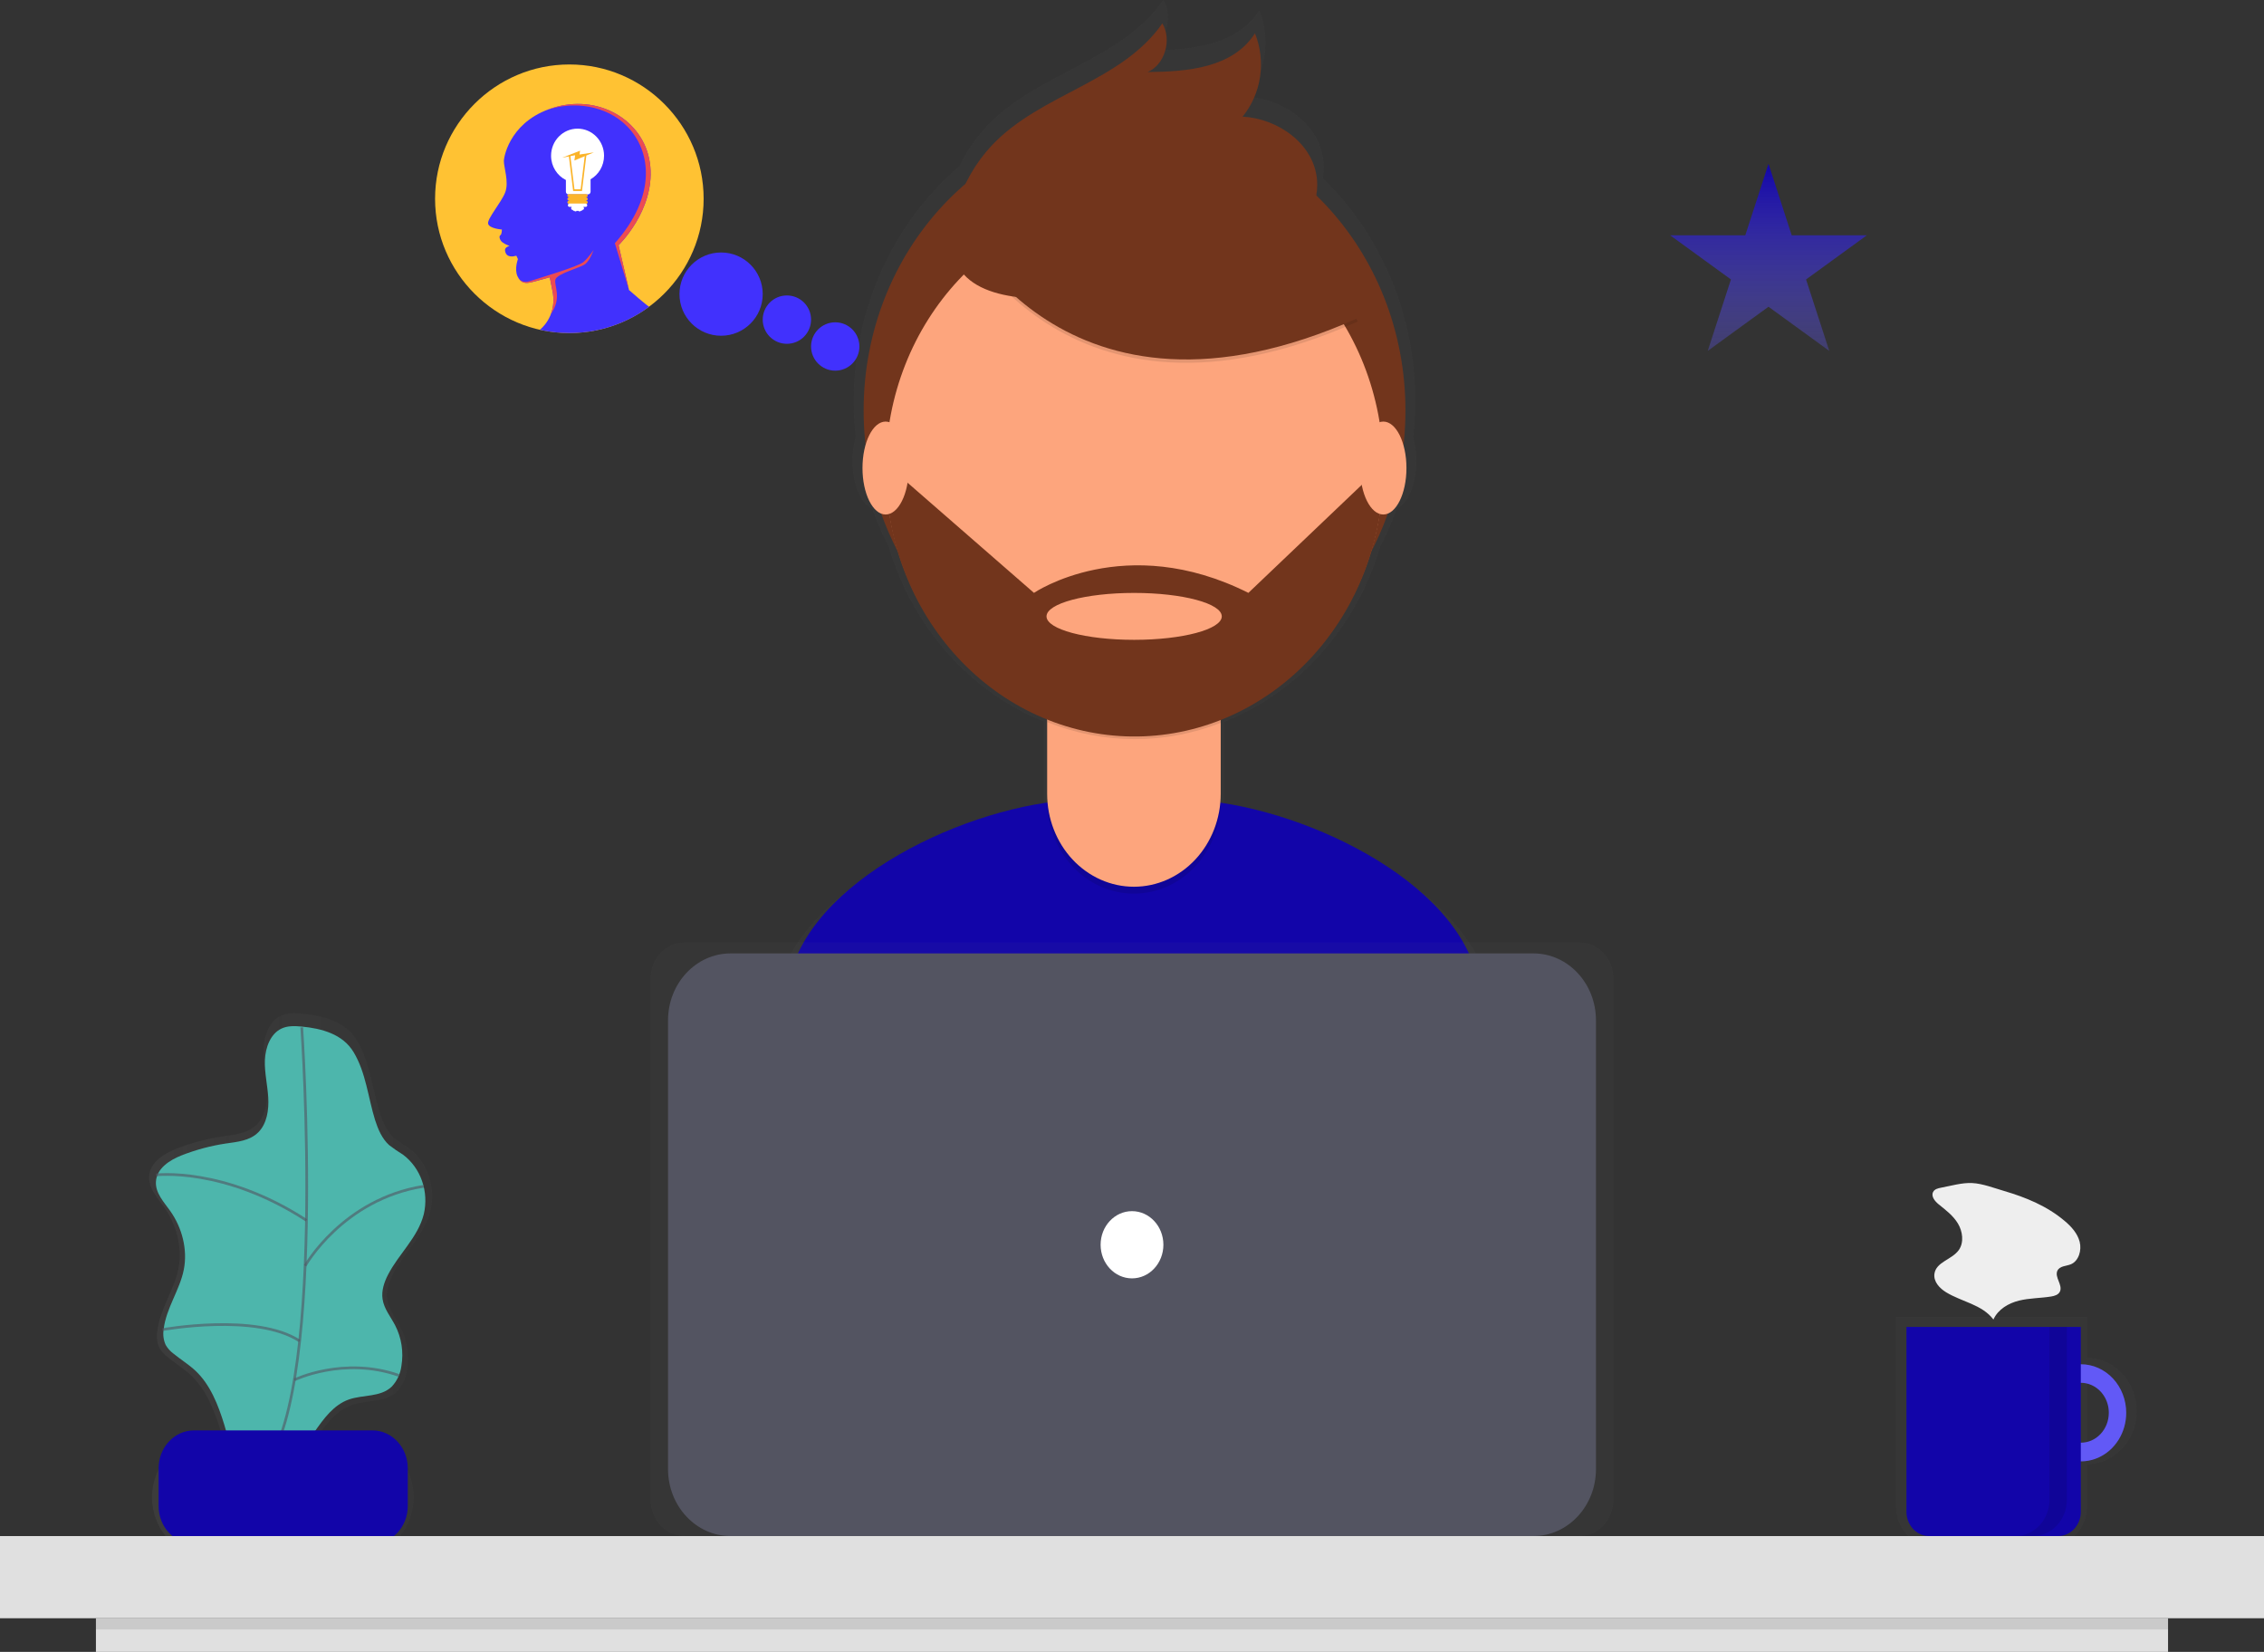 <svg width="843" height="615" viewBox="0 0 843 615" fill="none" xmlns="http://www.w3.org/2000/svg">
<rect x="0" y="0" width="843" height="615" fill="#333333" stroke="none"/>
<g clip-path="url(#clip0)">
<g opacity="0.7">
<path opacity="0.7" d="M160.297 450.669C161.295 446.373 161.054 441.855 159.605 437.709C158.157 433.563 155.569 429.984 152.183 427.444C150.396 426.152 148.4 425.168 146.751 423.681C144 421.201 142.412 417.55 141.301 413.899C138.576 405.148 137.717 395.319 132.945 387.413C128.606 380.213 120.136 378.123 112.63 377.389C109.896 377.129 107.024 376.989 104.525 378.206C100.342 380.232 98.346 385.518 98.155 390.432C97.964 395.347 99.162 400.187 99.457 405.092C99.752 409.997 98.936 415.394 95.56 418.72C92.185 422.046 87.343 422.436 82.856 423.105C76.982 423.978 71.211 425.513 65.639 427.685C60.962 429.543 55.746 432.804 55.529 438.118C55.347 442.466 58.627 445.94 61.092 449.405C65.7 455.908 68.034 464.418 66.438 472.379C64.841 480.341 59.495 487.439 58.567 495.651C58.215 497.737 58.486 499.888 59.339 501.801C60.086 503.099 61.072 504.221 62.237 505.099C65.127 507.486 68.312 509.41 71.089 512.001C76.79 517.408 79.879 525.258 82.257 533.006C82.483 533.749 82.691 534.511 82.908 535.254H77.302C71.822 535.286 66.575 537.629 62.697 541.774C58.819 545.92 56.625 551.535 56.588 557.402C56.613 563.28 58.806 568.909 62.688 573.066C66.57 577.222 71.829 579.569 77.32 579.596H133.292C138.782 579.569 144.041 577.222 147.923 573.066C151.806 568.909 153.998 563.28 154.023 557.402C153.998 551.524 151.806 545.894 147.923 541.738C144.041 537.582 138.782 535.235 133.292 535.208H117.949C121.577 530.005 125.369 525.119 130.966 523.131C136.563 521.143 143.341 522.304 147.732 518.124C149.797 515.955 151.136 513.117 151.541 510.051C152.47 504.586 151.602 498.947 149.085 494.09C147.35 490.718 144.746 487.662 144.182 483.871C143.705 480.61 144.807 477.303 146.3 474.405C150.534 466.164 158.023 459.764 160.297 450.669Z" fill="url(#paint0_linear)"/>
</g>
<path d="M112.43 382.21C109.827 381.96 107.093 381.83 104.715 382.991C100.732 384.923 98.832 389.958 98.641 394.631C98.45 399.304 99.604 403.921 99.882 408.566C100.16 413.211 99.387 418.376 96.168 421.572C92.948 424.768 88.358 425.112 84.071 425.744C78.478 426.582 72.983 428.052 67.678 430.128C63.227 431.866 58.263 434.996 58.055 440.069C57.881 444.212 61.005 447.501 63.357 450.817C67.748 456.986 69.935 465.115 68.442 472.695C66.95 480.276 61.864 487.039 60.944 494.861C60.611 496.847 60.869 498.894 61.682 500.714C62.396 501.951 63.338 503.019 64.45 503.854C67.201 506.13 70.273 507.96 72.876 510.431C78.309 515.578 81.242 523.057 83.516 530.433C85.737 537.684 87.477 545.094 88.722 552.608C93.4 549.385 99.448 549.431 104.438 546.811C115.068 541.237 118.643 525.072 129.864 521.05C135.175 519.192 141.648 520.26 145.831 516.284C147.797 514.22 149.072 511.52 149.458 508.601C150.341 503.397 149.513 498.027 147.115 493.403C145.441 490.188 142.976 487.281 142.447 483.639C141.987 480.527 143.046 477.387 144.46 474.628C148.495 466.778 155.628 460.693 157.807 452.025C158.757 447.934 158.528 443.631 157.149 439.683C155.77 435.735 153.307 432.326 150.083 429.905C148.289 428.811 146.551 427.614 144.877 426.319C142.273 423.96 140.772 420.476 139.67 417.029C137.066 408.668 136.259 399.378 131.712 391.807C127.634 384.895 119.581 382.898 112.43 382.21Z" fill="#4DB6AC"/>
<path opacity="0.6" d="M112.352 382.498C112.352 382.498 122.219 524.088 96.558 548.39" stroke="#535461" stroke-miterlimit="10"/>
<path d="M138.646 532.542H72.243C64.958 532.542 59.053 538.864 59.053 546.663V560.69C59.053 568.489 64.958 574.811 72.243 574.811H138.646C145.931 574.811 151.836 568.489 151.836 560.69V546.663C151.836 538.864 145.931 532.542 138.646 532.542Z" fill="#1205A9"/>
<path opacity="0.6" d="M58.072 437.44C58.072 437.44 83.307 434.29 114.122 454.357" stroke="#535461" stroke-miterlimit="10"/>
<path opacity="0.6" d="M113.628 471.255C113.628 471.255 127.651 446.423 157.763 441.676" stroke="#535461" stroke-miterlimit="10"/>
<path opacity="0.6" d="M60.502 495.029C60.502 495.029 95.482 488.683 111.554 499.256" stroke="#535461" stroke-miterlimit="10"/>
<path opacity="0.6" d="M109.592 513.739C109.592 513.739 127.903 504.848 148.504 512.066" stroke="#535461" stroke-miterlimit="10"/>
<g opacity="0.7">
<path opacity="0.7" d="M777.092 505.545V490.309H705.934V560.746C705.934 564.688 707.396 568.469 710 571.257C712.604 574.044 716.136 575.61 719.818 575.61H763.207C766.89 575.61 770.421 574.044 773.025 571.257C775.629 568.469 777.092 564.688 777.092 560.746V545.139C781.996 545.139 786.7 543.053 790.168 539.341C793.636 535.628 795.584 530.592 795.584 525.342C795.584 520.091 793.636 515.056 790.168 511.343C786.7 507.631 781.996 505.545 777.092 505.545ZM777.092 537.53V513.163C778.613 513.118 780.127 513.4 781.544 513.992C782.962 514.584 784.254 515.474 785.345 516.61C786.436 517.746 787.303 519.104 787.895 520.605C788.486 522.105 788.791 523.718 788.791 525.347C788.791 526.976 788.486 528.588 787.895 530.089C787.303 531.589 786.436 532.947 785.345 534.083C784.254 535.219 782.962 536.109 781.544 536.701C780.127 537.294 778.613 537.575 777.092 537.53Z" fill="url(#paint1_linear)"/>
</g>
<path d="M774.81 507.923C771.47 507.923 768.205 508.983 765.428 510.97C762.651 512.956 760.486 515.78 759.208 519.083C757.93 522.387 757.595 526.022 758.247 529.528C758.899 533.035 760.507 536.257 762.869 538.785C765.23 541.313 768.239 543.035 771.515 543.733C774.791 544.43 778.186 544.072 781.272 542.704C784.358 541.336 786.995 539.018 788.851 536.045C790.706 533.072 791.696 529.577 791.696 526.002C791.696 523.627 791.26 521.277 790.411 519.083C789.562 516.89 788.318 514.897 786.75 513.218C785.182 511.539 783.321 510.208 781.272 509.299C779.223 508.391 777.027 507.923 774.81 507.923ZM774.81 537.122C772.75 537.122 770.737 536.468 769.024 535.243C767.312 534.018 765.977 532.277 765.189 530.24C764.401 528.203 764.194 525.961 764.596 523.799C764.998 521.636 765.99 519.65 767.446 518.091C768.902 516.532 770.758 515.47 772.778 515.04C774.798 514.61 776.892 514.83 778.795 515.674C780.697 516.518 782.324 517.947 783.468 519.78C784.612 521.613 785.223 523.769 785.223 525.974C785.224 527.438 784.955 528.889 784.433 530.243C783.91 531.596 783.143 532.826 782.176 533.863C781.209 534.899 780.06 535.721 778.797 536.282C777.533 536.842 776.178 537.131 774.81 537.131V537.122Z" fill="#6C63FF"/>
<path opacity="0.1" d="M774.81 507.923C771.47 507.923 768.205 508.983 765.428 510.97C762.651 512.956 760.486 515.78 759.208 519.083C757.93 522.387 757.595 526.022 758.247 529.528C758.899 533.035 760.507 536.257 762.869 538.785C765.23 541.313 768.239 543.035 771.515 543.733C774.791 544.43 778.186 544.072 781.272 542.704C784.358 541.336 786.995 539.018 788.851 536.045C790.706 533.072 791.696 529.577 791.696 526.002C791.696 523.627 791.26 521.277 790.411 519.083C789.562 516.89 788.318 514.897 786.75 513.218C785.182 511.539 783.321 510.208 781.272 509.299C779.223 508.391 777.027 507.923 774.81 507.923ZM774.81 537.122C772.75 537.122 770.737 536.468 769.024 535.243C767.312 534.018 765.977 532.277 765.189 530.24C764.401 528.203 764.194 525.961 764.596 523.799C764.998 521.636 765.99 519.65 767.446 518.091C768.902 516.532 770.758 515.47 772.778 515.04C774.798 514.61 776.892 514.83 778.795 515.674C780.697 516.518 782.324 517.947 783.468 519.78C784.612 521.613 785.223 523.769 785.223 525.974C785.224 527.438 784.955 528.889 784.433 530.243C783.91 531.596 783.143 532.826 782.176 533.863C781.209 534.899 780.06 535.721 778.797 536.282C777.533 536.842 776.178 537.131 774.81 537.131V537.122Z" fill="#1205A9"/>
<path d="M709.847 494.025H774.792V562.836C774.792 565.239 773.901 567.543 772.314 569.241C770.727 570.94 768.575 571.894 766.331 571.894H718.326C716.082 571.894 713.93 570.94 712.343 569.241C710.756 567.543 709.865 565.239 709.865 562.836V494.025H709.847Z" fill="#1205A9"/>
<path d="M843 571.894H0V602.486H843V571.894Z" fill="#E0E0E0"/>
<g opacity="0.7">
<path opacity="0.7" d="M554.488 367.198C545.454 332.091 494.229 306.45 455.691 300.765C455.691 300.505 455.691 300.244 455.691 299.984V269.94H455.812V268.761C469.488 263.314 481.829 254.61 491.902 243.307C501.974 232.004 509.515 218.398 513.954 203.517C516.336 198.905 518.409 194.118 520.158 189.191C524.272 187.584 527.378 180.329 527.378 171.596C527.393 168.609 527.002 165.636 526.215 162.771C526.721 158.326 526.979 153.852 526.988 149.374C527.003 133.722 523.944 118.241 518.009 103.936C512.074 89.631 503.395 76.822 492.537 66.34C492.861 64.541 492.972 62.706 492.866 60.878C491.999 46.45 477.602 36.649 464.117 35.999C467.68 31.671 470.023 26.35 470.872 20.653C471.722 14.956 471.043 9.118 468.916 3.818C460.316 17.233 442.657 18.682 427.462 18.766C434.022 16.044 437.007 6.317 433.154 -0.009C417.274 22.779 386.294 27.006 367.411 46.989C363.295 51.362 359.845 56.4 357.189 61.918C344.911 72.388 334.999 85.689 328.189 100.83C321.38 115.971 317.85 132.561 317.861 149.365C317.868 153.802 318.12 158.235 318.616 162.641C317.806 165.543 317.402 168.558 317.418 171.587C317.418 180.357 320.551 187.64 324.699 189.238C326.454 194.181 328.536 198.983 330.929 203.61C335.352 218.408 342.843 231.944 352.842 243.206C362.841 254.467 375.09 263.162 388.672 268.64V300.04C388.672 300.282 388.672 300.523 388.672 300.765C349.986 306.339 298.353 332.193 289.397 367.579C281.665 398.143 273.413 431.68 269.299 451.412C304.505 477.898 378.371 493.44 424.633 493.44C468.621 493.44 540.508 479.403 574.681 455.295C571.071 433.594 562.558 398.542 554.488 367.198Z" fill="url(#paint2_linear)"/>
</g>
<path d="M424.633 484.679C467.067 484.679 536.412 471.144 569.379 447.882C565.812 426.998 557.595 393.191 549.811 362.943C539.9 324.417 477.325 297.708 440.001 297.708H404.031C366.587 297.708 303.933 324.566 294.144 363.259C286.681 392.745 278.723 425.121 274.758 444.128C308.688 469.685 379.977 484.679 424.633 484.679Z" fill="#1205A9"/>
<path d="M422.446 260.808C478.156 260.808 523.317 212.461 523.317 152.821C523.317 93.181 478.156 44.834 422.446 44.834C366.736 44.834 321.575 93.181 321.575 152.821C321.575 212.461 366.736 260.808 422.446 260.808Z" fill="#72351C"/>
<path opacity="0.1" d="M389.887 242.758H454.519V298.108C454.519 307.283 451.114 316.083 445.054 322.571C438.993 329.059 430.774 332.704 422.203 332.704C413.632 332.704 405.412 329.059 399.352 322.571C393.291 316.083 389.887 307.283 389.887 298.108V242.758Z" fill="black"/>
<path d="M399.181 240.194H445.269C447.727 240.194 450.084 241.239 451.822 243.1C453.56 244.96 454.536 247.484 454.536 250.116V295.544C454.536 304.719 451.132 313.519 445.071 320.007C439.011 326.495 430.791 330.14 422.22 330.14C417.976 330.14 413.774 329.245 409.853 327.506C405.933 325.768 402.37 323.219 399.369 320.007C396.368 316.794 393.988 312.98 392.364 308.783C390.74 304.586 389.904 300.087 389.904 295.544V250.116C389.904 248.812 390.144 247.521 390.61 246.316C391.077 245.112 391.76 244.018 392.622 243.096C393.483 242.175 394.506 241.444 395.631 240.946C396.757 240.448 397.963 240.193 399.181 240.194Z" fill="#FDA57D"/>
<path opacity="0.1" d="M390.008 268.881C410.838 277.215 433.767 277.284 454.641 269.076V260.576H390.008V268.881Z" fill="black"/>
<path d="M422.446 273.517C473.607 273.517 515.082 229.117 515.082 174.346C515.082 119.575 473.607 75.175 422.446 75.175C371.284 75.175 329.81 119.575 329.81 174.346C329.81 229.117 371.284 273.517 422.446 273.517Z" fill="#FDA57D"/>
<path opacity="0.1" d="M356.416 84.13C356.416 84.13 395.467 168.967 505.588 119.683L479.989 76.652L434.517 59.187L356.416 84.13Z" fill="black"/>
<path d="M356.416 82.886C356.416 82.886 395.467 167.722 505.588 118.439L479.989 75.398L434.517 57.933L356.416 82.886Z" fill="#72351C"/>
<path d="M356.113 77.154C358.745 68.43 363.296 60.51 369.381 54.059C387.604 34.773 417.473 30.704 432.799 8.714C436.478 14.818 433.666 24.201 427.305 26.82C441.962 26.718 458.997 25.343 467.293 12.402C469.344 17.515 469.997 23.146 469.177 28.64C468.356 34.134 466.096 39.267 462.659 43.44C475.676 44.072 489.56 53.529 490.428 67.436C490.992 76.726 485.56 85.487 478.444 90.801C471.328 96.115 462.72 98.558 454.241 100.555C429.475 106.408 339.928 130.878 356.113 77.154Z" fill="#72351C"/>
<path d="M515.082 175.21H512.617L464.837 220.731C418.845 197.645 385.001 220.731 385.001 220.731L334.886 177.068L329.836 177.746C330.501 203.79 340.713 228.508 358.264 246.556C375.815 264.605 399.296 274.534 423.631 274.199C447.965 273.863 471.199 263.289 488.31 244.763C505.421 226.236 515.035 201.245 515.073 175.191L515.082 175.21ZM422.298 238.215C404.274 238.215 389.67 234.304 389.67 229.482C389.67 224.661 404.283 220.75 422.298 220.75C440.314 220.75 454.927 224.661 454.927 229.482C454.927 234.304 440.322 238.215 422.298 238.215Z" fill="#72351C"/>
<path d="M329.767 191.551C334.526 191.551 338.384 183.807 338.384 174.253C338.384 164.7 334.526 156.955 329.767 156.955C325.007 156.955 321.149 164.7 321.149 174.253C321.149 183.807 325.007 191.551 329.767 191.551Z" fill="#FDA57D"/>
<path d="M515.073 191.551C519.832 191.551 523.69 183.807 523.69 174.253C523.69 164.7 519.832 156.955 515.073 156.955C510.314 156.955 506.456 164.7 506.456 174.253C506.456 183.807 510.314 191.551 515.073 191.551Z" fill="#FDA57D"/>
<g opacity="0.7">
<path opacity="0.7" d="M588.167 350.884H254.833C247.884 350.884 242.251 356.915 242.251 364.355V558.414C242.251 565.854 247.884 571.885 254.833 571.885H588.167C595.116 571.885 600.75 565.854 600.75 558.414V364.355C600.75 356.915 595.116 350.884 588.167 350.884Z" fill="url(#paint3_linear)"/>
</g>
<path d="M570.967 354.963H272.033C259.169 354.963 248.742 366.126 248.742 379.897V546.951C248.742 560.721 259.169 571.885 272.033 571.885H570.967C583.831 571.885 594.258 560.721 594.258 546.951V379.897C594.258 366.126 583.831 354.963 570.967 354.963Z" fill="#535461"/>
<path d="M421.5 475.947C427.956 475.947 433.189 470.344 433.189 463.433C433.189 456.522 427.956 450.92 421.5 450.92C415.044 450.92 409.811 456.522 409.811 463.433C409.811 470.344 415.044 475.947 421.5 475.947Z" fill="white"/>
<path d="M807.273 602.486H35.718V615H807.273V602.486Z" fill="#E0E0E0"/>
<path opacity="0.1" d="M807.273 602.486H35.718V606.658H807.273V602.486Z" fill="black"/>
<path opacity="0.1" d="M763.121 494.025V558.331C763.121 561.926 761.787 565.373 759.412 567.915C757.038 570.457 753.817 571.885 750.46 571.885H756.951C760.308 571.885 763.529 570.457 765.903 567.915C768.278 565.373 769.612 561.926 769.612 558.331V494.025H763.121Z" fill="black"/>
<path d="M722.673 442.205C721.58 442.41 720.339 442.726 719.801 443.766C718.933 445.42 720.495 447.287 721.901 448.411C724.504 450.511 727.246 452.573 729.017 455.5C730.787 458.426 731.342 462.513 729.407 465.328C726.882 468.998 720.859 469.778 720.278 474.293C719.905 477.192 722.239 479.663 724.617 481.112C730.466 484.698 738.007 485.655 742.25 491.266C743.986 487.411 747.926 485.181 751.796 484.224C755.666 483.267 759.762 483.342 763.728 482.701C765.004 482.496 766.444 482.078 767.017 480.843C768.128 478.437 764.969 475.547 766.054 473.132C766.921 471.274 769.316 471.432 771.095 470.698C773.994 469.5 775.183 465.505 774.367 462.337C773.551 459.169 771.226 456.624 768.778 454.571C762.201 448.996 754.286 445.782 746.277 443.422C742.554 442.336 738.18 440.635 734.319 440.459C730.631 440.264 726.37 441.509 722.673 442.205Z" fill="#EEEEEE"/>
<path d="M658.5 61L667.144 87.603L695.116 87.603L672.486 104.044L681.13 130.647L658.5 114.206L635.87 130.647L644.514 104.044L621.884 87.603L649.856 87.603L658.5 61Z" fill="url(#paint4_linear)"/>
<path d="M212 124C239.539 124 262 101.539 262 74C262 46.461 239.539 24 212 24C184.461 24 162 46.461 162 74C162 101.539 184.461 124 212 124Z" fill="#FFC233"/>
<path d="M234.216 107.99L230.321 91.299C230.321 91.299 243.648 78.476 242.154 62.04C240.66 45.603 224.097 35.268 207.287 39.749C190.476 44.23 187.692 57.697 187.613 59.906C187.534 62.116 189.605 67.766 188.11 71.626C186.615 75.487 181.262 81.526 181.76 83.331C182.258 85.136 186.865 85.448 186.865 85.448C186.865 85.448 186.919 87.194 186.307 87.565C185.695 87.935 186.04 89.387 187.048 90.194C188.055 91.002 189.731 91.55 189.731 91.55C189.731 91.55 187.8 91.986 188.05 93.356C188.299 94.726 188.984 95.411 190.416 95.472C191.848 95.535 192.222 94.852 192.47 95.599C192.719 96.345 192.876 96.407 192.876 96.407C192.876 96.407 191.445 100.112 192.691 102.851C193.937 105.59 195.866 105.593 198.108 105.031C200.35 104.47 204.708 103.225 204.708 103.225L205.901 109.3C207.148 118.143 201.127 122.689 200.999 122.783C204.54 123.578 208.22 124 212 124C223.135 124 233.419 120.359 241.729 114.203C240.927 113.817 234.502 108.276 234.217 107.99H234.216V107.99Z" fill="#4131FD"/>
<path d="M193.102 103.619C194.342 105.584 196.099 105.534 198.108 105.031C200.35 104.469 204.708 103.224 204.708 103.224L205.901 109.3C206.326 112.317 205.905 114.834 205.161 116.845L205.162 116.843C209.325 110.904 206.255 106.365 206.803 104.111C207.351 101.857 216.062 99.725 217.889 98.324C219.717 96.922 221.026 93.055 221.026 93.055C221.026 93.055 219.198 95.857 217.249 97.563C215.3 99.268 200.163 103.714 197.269 104.689C194.522 105.614 193.225 103.803 193.102 103.619Z" fill="#EC4B53"/>
<path d="M203.153 41.134C213.623 37.298 226.023 39.368 233.545 47.06C242.508 56.227 244.596 72.906 228.945 90.556L234.216 107.99L230.321 91.299C230.321 91.299 243.648 78.477 242.154 62.04C240.66 45.604 224.097 35.268 207.287 39.749C205.801 40.145 204.427 40.613 203.153 41.135V41.134H203.153Z" fill="#EC4B53"/>
<path d="M215.054 47.895C220.501 47.895 224.918 52.408 224.918 57.974C224.918 61.742 222.896 65.026 219.901 66.755V71.377C219.901 71.928 219.46 72.378 218.921 72.378H211.691C211.15 72.378 210.711 71.928 210.711 71.377V67.025C207.442 65.384 205.192 61.948 205.192 57.974C205.192 52.408 209.608 47.895 215.055 47.895H215.054Z" fill="white"/>
<path d="M212.039 72.246H218.069C218.504 72.246 218.859 72.523 218.859 72.861C218.859 73.199 218.504 73.475 218.069 73.475C218.504 73.475 218.859 73.752 218.859 74.089C218.859 74.427 218.504 74.704 218.069 74.704C218.504 74.704 218.859 74.98 218.859 75.318V75.318C218.859 75.656 218.504 75.932 218.069 75.932H212.039C211.605 75.932 211.25 75.656 211.25 75.318V75.318C211.25 74.98 211.605 74.704 212.039 74.704C211.605 74.704 211.25 74.427 211.25 74.089C211.25 73.751 211.605 73.475 212.039 73.475C211.605 73.475 211.25 73.198 211.25 72.861C211.25 72.523 211.605 72.246 212.039 72.246Z" fill="#FBB429"/>
<path d="M212.34 57.724L213.907 70.478H215.054H216.202L217.769 57.724L218.338 57.813L216.737 70.848L216.702 71.129H216.452H215.054H213.656H213.406L213.372 70.848L211.771 57.813L212.34 57.724H212.34Z" fill="#FBB429"/>
<path d="M215.99 56.1L215.781 57.527L221.139 56.727L213.877 59.758L214.144 57.795L209.381 58.698L215.99 56.1H215.99Z" fill="#FBB429"/>
<path d="M214.588 78.512V78.693H213.991V78.512H213.761C213.533 78.512 213.335 78.369 213.242 78.162H213.224C212.907 78.162 212.65 77.884 212.65 77.544C212.65 77.327 212.754 77.136 212.912 77.027H212.029C211.712 77.027 211.455 76.749 211.455 76.409C211.455 76.069 211.712 75.791 212.029 75.791H218.079C218.396 75.791 218.653 76.069 218.653 76.409C218.653 76.75 218.395 77.027 218.079 77.027H217.196C217.354 77.136 217.458 77.327 217.458 77.544C217.458 77.884 217.2 78.162 216.885 78.162H216.867C216.773 78.369 216.576 78.512 216.347 78.512H216.106V78.693H215.51V78.512H214.587H214.588Z" fill="white"/>
<circle cx="268.5" cy="109.5" r="15.5" fill="#4131FD"/>
<circle cx="293" cy="119" r="9" fill="#4131FD"/>
<circle cx="311" cy="129" r="9" fill="#4131FD"/>
</g>
<defs>
<linearGradient id="paint0_linear" x1="55.538" y1="478.427" x2="160.939" y2="478.427" gradientUnits="userSpaceOnUse">
<stop stop-color="#808080" stop-opacity="0.25"/>
<stop offset="0.54" stop-color="#808080" stop-opacity="0.12"/>
<stop offset="1" stop-color="#808080" stop-opacity="0.1"/>
</linearGradient>
<linearGradient id="paint1_linear" x1="88514.4" y1="63492.8" x2="88514.4" y2="55661.3" gradientUnits="userSpaceOnUse">
<stop stop-color="#808080" stop-opacity="0.25"/>
<stop offset="0.54" stop-color="#808080" stop-opacity="0.12"/>
<stop offset="1" stop-color="#808080" stop-opacity="0.1"/>
</linearGradient>
<linearGradient id="paint2_linear" x1="183697" y1="320796" x2="183697" y2="58720.5" gradientUnits="userSpaceOnUse">
<stop stop-color="#808080" stop-opacity="0.25"/>
<stop offset="0.54" stop-color="#808080" stop-opacity="0.12"/>
<stop offset="1" stop-color="#808080" stop-opacity="0.1"/>
</linearGradient>
<linearGradient id="paint3_linear" x1="174372" y1="136399" x2="174372" y2="83822.8" gradientUnits="userSpaceOnUse">
<stop stop-color="#808080" stop-opacity="0.25"/>
<stop offset="0.54" stop-color="#808080" stop-opacity="0.12"/>
<stop offset="1" stop-color="#808080" stop-opacity="0.1"/>
</linearGradient>
<linearGradient id="paint4_linear" x1="658.5" y1="61" x2="658.5" y2="138" gradientUnits="userSpaceOnUse">
<stop stop-color="#1205A9"/>
<stop offset="1" stop-color="#6C63FF" stop-opacity="0.22"/>
</linearGradient>
<clipPath id="clip0">
<rect width="843" height="615" fill="white"/>
</clipPath>
</defs>
</svg>
